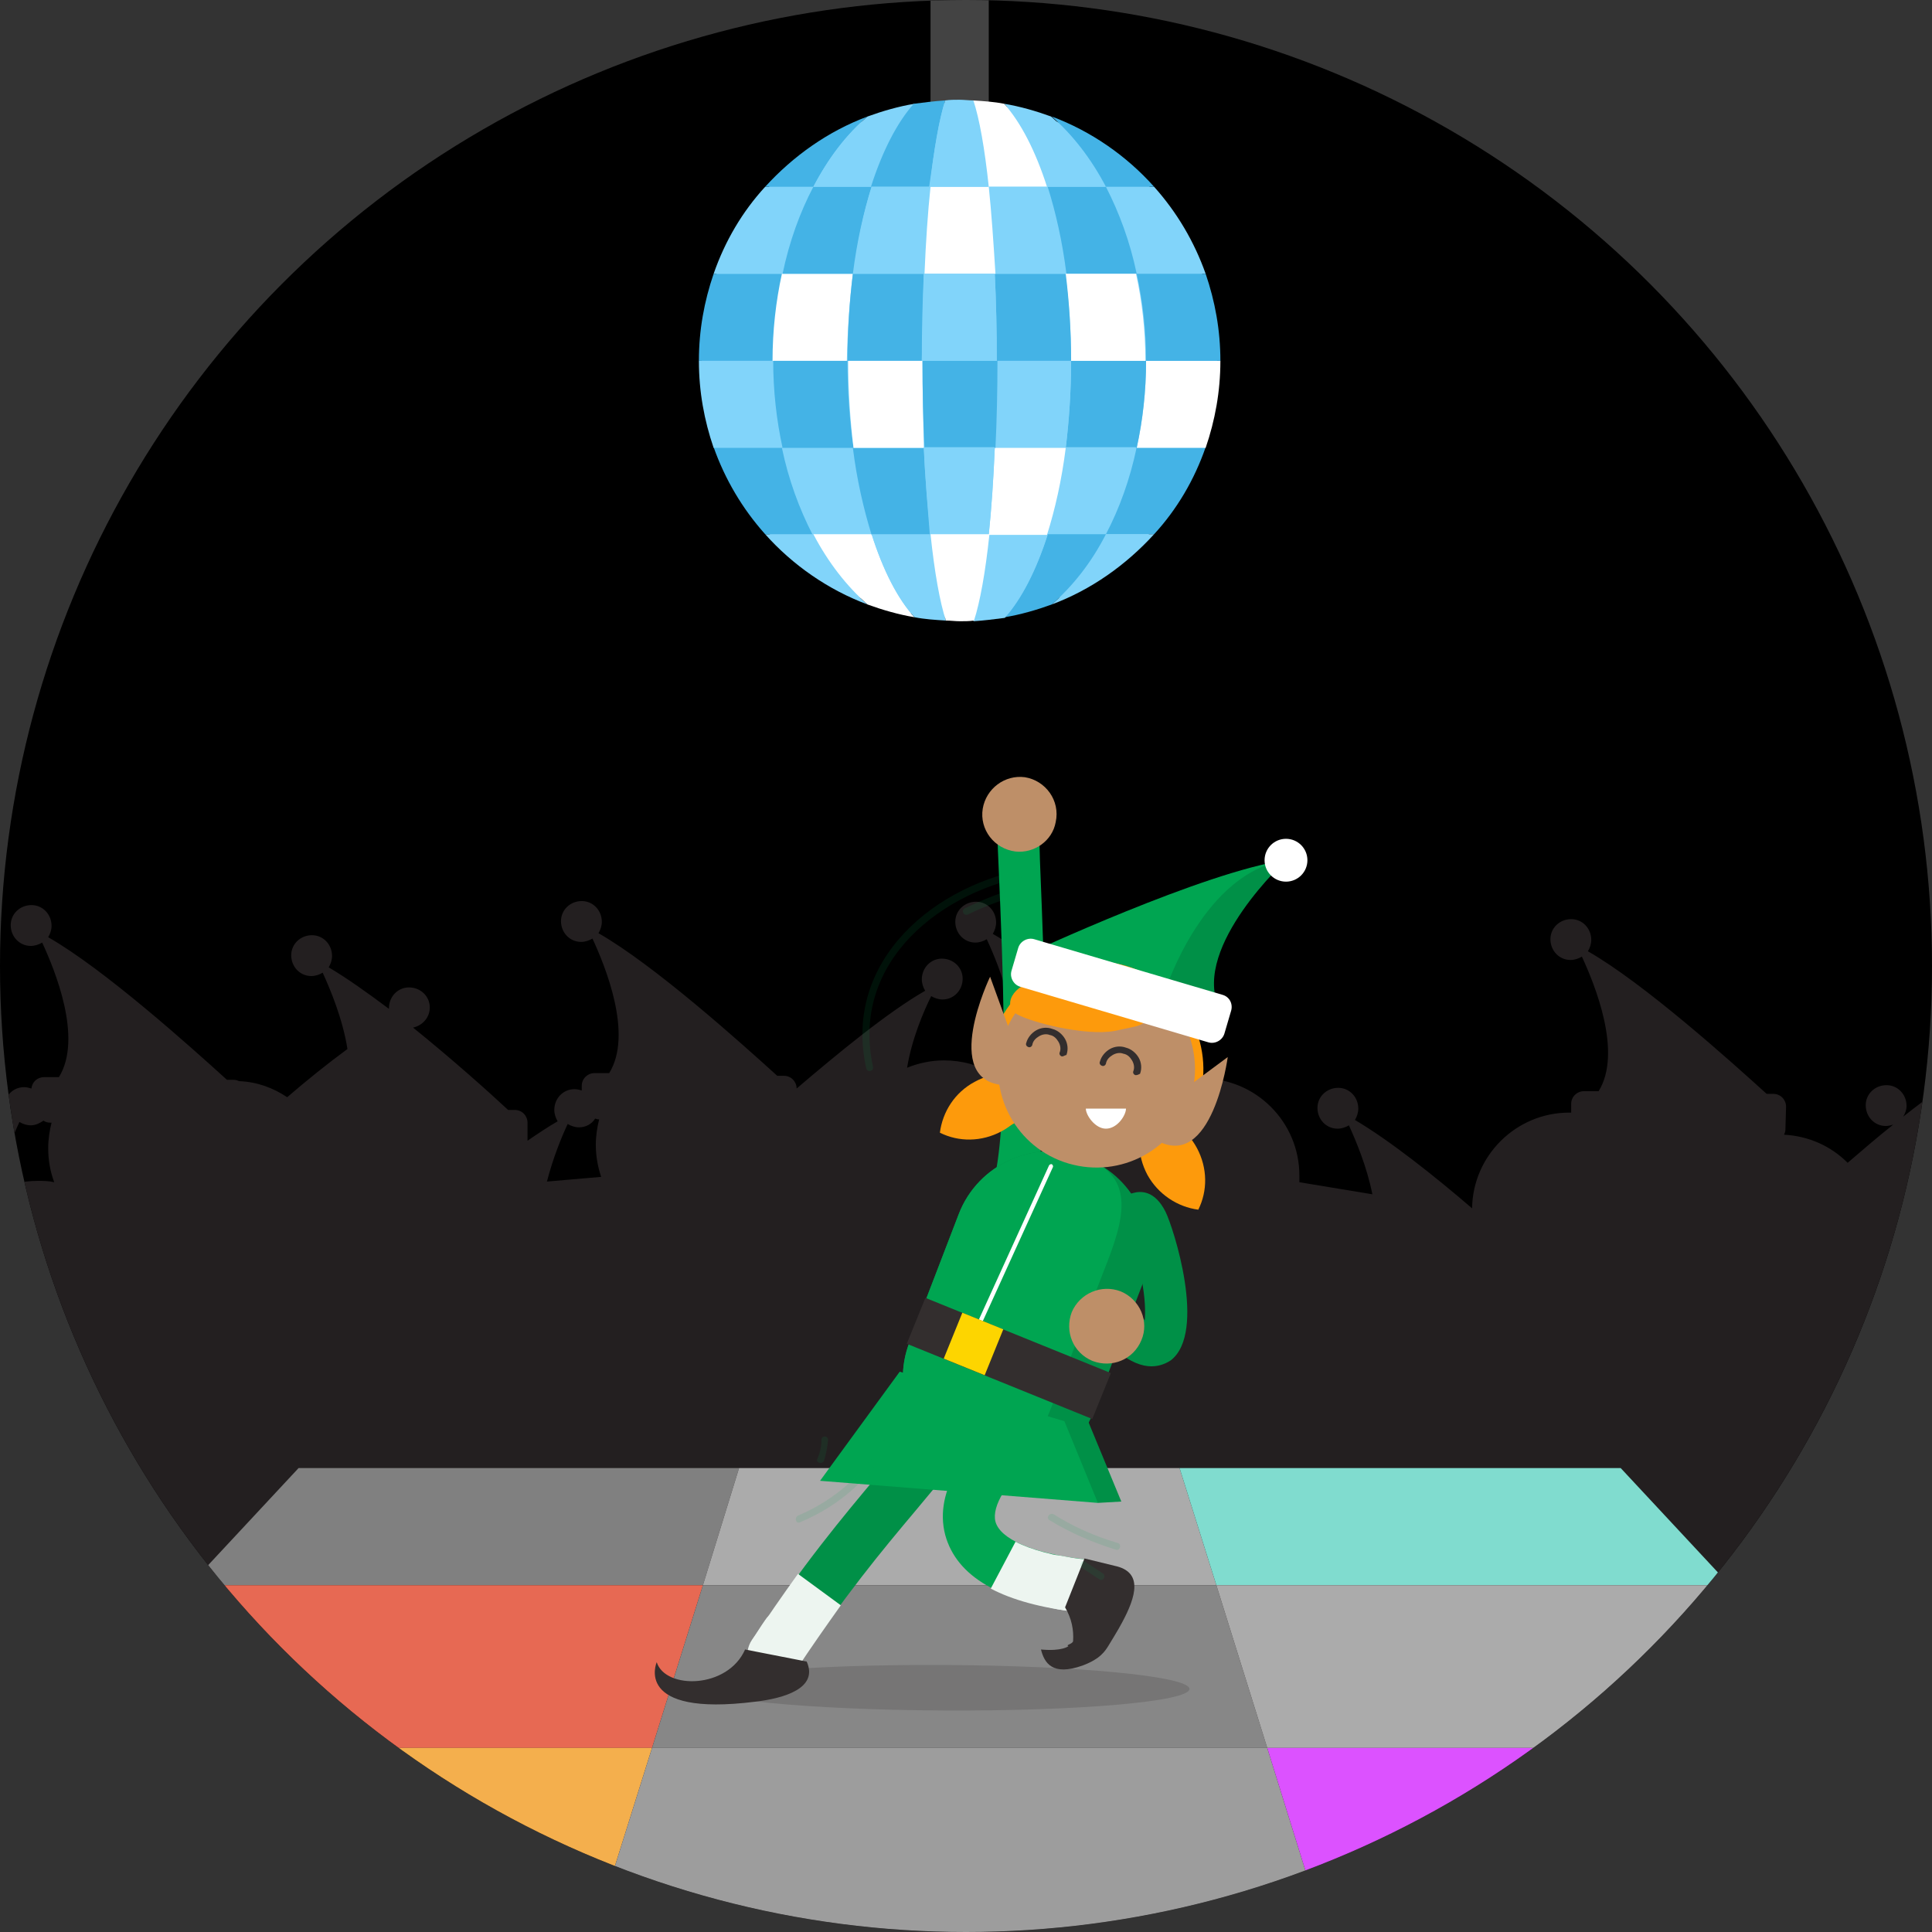<svg xmlns="http://www.w3.org/2000/svg" xmlns:xlink="http://www.w3.org/1999/xlink" width="288.6" height="288.6" viewBox="0 0 288.6 288.6"><rect x="0" y="0" width="288.6" height="288.6" fill="#333333" stroke="none"/><style>.st0{fill:#fff}.st1{fill:url(#SVGID_1_)}.st2{clip-path:url(#SVGID_3_)}.st3{fill:#223393}.st4{opacity:.1;fill:#fff}.st5{fill:#0e2185}.st6{fill:#a6a8ab}.st7{fill:#424242}.st8{fill:url(#SVGID_4_)}.st10,.st8,.st9{opacity:.5}.st9{fill:url(#SVGID_5_)}.st10{fill:url(#SVGID_6_)}.st11,.st12{opacity:.5;fill:url(#SVGID_7_)}.st12{fill:url(#SVGID_8_)}.st13,.st14{opacity:.5;fill:url(#SVGID_9_)}.st14{fill:url(#SVGID_10_)}.st15,.st16{opacity:.5;fill:url(#SVGID_11_)}.st16{fill:url(#SVGID_12_)}.st17{fill:#34439c}.st18{fill:#4b58a7}.st19{fill:#009047}.st20{fill:#edf5f0}.st21{opacity:.2}.st21,.st22{fill:#332e2e}.st23{fill:#00a551}.st24{fill:#fdd500}.st25{fill:#be8f68}.st26{opacity:.11}.st27{fill:#e0f4ea}.st28{fill:#fd9a0c}.st29{opacity:.4;clip-path:url(#SVGID_3_);fill:url(#SVGID_13_)}.st30{clip-path:url(#SVGID_15_)}.st31{fill:#eceff0}.st32{fill:#efce98}.st33{fill:#c489bc}.st34{fill:#d6b000}.st35{fill:#373b40}.st36{opacity:.77}.st37{fill:#fffbdb}.st38{fill:#b161a5}.st39{opacity:6e-2;fill:#332e2e}.st40{fill:#81c8fa}.st41{fill:#f9a823}.st42{opacity:.15;clip-path:url(#SVGID_17_)}.st43{opacity:.8}.st44{fill:#dff1fe}.st45{opacity:.36}.st46{opacity:.38}.st47{opacity:.39;fill:#ffff5c}.st48{opacity:.58;fill:#fff}.st49{fill:#664828}.st50{clip-path:url(#SVGID_19_)}.st51{opacity:.15;fill:#332e2e}.st52{clip-path:url(#SVGID_21_)}.st53{fill:#434343}.st54{fill:#231f20}.st55{fill:gray}.st56{fill:#ababab}.st57{fill:#80dccf}.st58{fill:#e76953}.st59{fill:#878787}.st60{fill:#f4af4d}.st61{fill:#9d9d9d}.st62{fill:#dc52ff}.st63{fill:#81d4fa}.st64{fill:#44b3e6}.st65{clip-path:url(#SVGID_21_);fill:#fff}.st66{clip-path:url(#SVGID_23_)}.st67{fill:#000034}.st68{fill:#1664a7}.st69{opacity:.25}.st70{fill:#063f80}.st71{fill:#8195ff}.st72{fill:#5771ff}.st73{fill:#902bb0}.st74{fill:#6f118c}.st75{fill:#d8fbff}.st76{opacity:.5}.st77{fill:none}.st78{fill:#252525}.st79{fill:#383838}.st80{opacity:.15;enable-background:new}.st81{fill:#262626}.st82{fill:#565656}.st83{opacity:.1;enable-background:new}.st84{fill:#fee900}.st85{clip-path:url(#SVGID_23_);fill:#231f20}.st86{clip-path:url(#SVGID_25_)}.st87,.st88,.st89{enable-background:new}.st87{fill:#332e2e;opacity:.2}.st88{opacity:.77}.st89{opacity:6e-2;fill:#332e2e}.st90{opacity:.15;clip-path:url(#SVGID_27_)}.st91{clip-path:url(#SVGID_29_)}.st92{clip-path:url(#SVGID_31_)}.st93{clip-path:url(#SVGID_33_)}.st94{opacity:.15;fill:#332e2e;enable-background:new}.st95{opacity:.2}.st96{fill:#8d00a3}.st97{fill:#b231cc}.st98{opacity:.4;clip-path:url(#SVGID_25_);fill:url(#SVGID_34_)}.st100,.st99{clip-path:url(#SVGID_36_)}.st100{fill:none}.st101{display:none}.st102{fill:#00a551}.st102,.st103{display:inline}.st104{fill:#59493c}.st105{fill:#03542c}.st106{fill:#739aaf}.st107{fill:#725d4c}.st108{fill:#06703a}.st109{clip-path:url(#SVGID_38_)}.st110,.st111{fill:none;stroke:#07824a;stroke-width:6.5;stroke-miterlimit:10}.st111{fill:#fff;stroke:#fff;stroke-width:1.083;stroke-linejoin:round}.st112{fill:#019049}.st113{clip-path:url(#SVGID_40_)}.st114{fill:none;stroke:#07a860;stroke-width:6.5;stroke-miterlimit:10}.st115{clip-path:url(#SVGID_42_)}.st116{fill:none;stroke:#e42129;stroke-width:22.53;stroke-linecap:round;stroke-miterlimit:10}.st117{fill:#e42129}.st118{fill:#b72025}.st119{fill:#fbdf89}.st120{fill:none;stroke:#fff;stroke-width:1.569;stroke-miterlimit:10}.st121{fill:#fbd402}.st122{fill:url(#SVGID_43_)}.st123{fill:#863b96}.st124{fill:#f58b37}.st125{display:inline;opacity:.2;fill:#332e2e}.st126{stroke:#009047;stroke-width:22.292;stroke-linecap:round}.st126,.st127,.st128,.st129{fill:none;stroke-miterlimit:10}.st127{stroke:#edf5f0;stroke-width:22.799;stroke-dasharray:34.451,303.982}.st128,.st129{stroke-linecap:round}.st128{stroke-dasharray:10.133,303.982;stroke:#edf5f0;stroke-width:22.799}.st129{stroke:#00a551;stroke-width:18}.st130{stroke:#332e2e;stroke-width:2}.st130,.st131,.st132,.st133,.st134{fill:none;stroke-miterlimit:10}.st131{stroke:#fff;stroke-width:1.881}.st132{stroke:#00a551;stroke-linecap:round}.st132,.st133{stroke-width:22.292}.st133,.st134{stroke-linecap:round}.st133,.st134{stroke:#8d00a3}.st134{display:inline;stroke-width:18}.st135{fill:#8d00a3}.st135,.st136,.st137{display:inline}.st136{fill:#b231cc}.st137{fill:#be8f68}.st138{fill:#fff}.st138,.st139,.st140{display:inline}.st139{fill:#332e2e}.st140{fill:none;stroke:#fff;stroke-width:1.881;stroke-miterlimit:10}.st141,.st142{display:inline;fill:#fdd500}.st142{fill:none;stroke:#b231cc;stroke-width:18;stroke-linecap:round;stroke-miterlimit:10}.st143{display:inline;opacity:.11}.st144,.st145{display:inline;fill:#33dedd}.st145{fill:none;stroke:#009047;stroke-width:18;stroke-linecap:round;stroke-miterlimit:10}.st146,.st147{display:inline;fill:#009047}.st147{fill:#fd9a0c}.st148,.st149{stroke-width:18;stroke-linecap:round}.st148{display:inline;fill:none;stroke-miterlimit:10;stroke:#00a551}.st149{stroke:#009047}.st149,.st150,.st151{fill:none;stroke-miterlimit:10}.st150{stroke-linecap:round;stroke:#8d00a3;stroke-width:23.927}.st151{stroke:#edf5f0;stroke-width:24.47;stroke-dasharray:36.978,326.273}.st152,.st153{stroke-linecap:round}.st152{fill:none;stroke-miterlimit:10;stroke-dasharray:10.876,326.273;stroke:#edf5f0;stroke-width:24.47}.st153{display:inline;stroke:#8d00a3;stroke-width:19.32}.st153,.st154,.st155,.st156{fill:none;stroke-miterlimit:10}.st154{display:inline;stroke:#fff;stroke-width:2.018}.st155,.st156{stroke-linecap:round}.st155{display:inline;stroke:#b231cc;stroke-width:19.32}.st156{stroke:#8d00a3;stroke-width:25.934}.st157,.st158{stroke:#f7fffa;stroke-width:26.524}.st157{fill:none;stroke-miterlimit:10;stroke-dasharray:40.081,353.653}.st158{stroke-linecap:round;stroke-dasharray:11.788,353.653}.st158,.st159,.st160,.st161{fill:none;stroke-miterlimit:10}.st159{stroke-linecap:round;stroke:#b231cc;stroke-width:22.292}.st160{stroke:#fff;stroke-width:1.792}.st161{display:inline;stroke:#be8f68;stroke-width:11;stroke-linecap:round}.st162{display:inline;fill:#edf5f0}.st163{stroke:#b231cc;stroke-width:24.244;stroke-linecap:round}.st163,.st164,.st165,.st166{fill:none;stroke-miterlimit:10}.st164{stroke:#edf5f0;stroke-width:24.795;stroke-dasharray:37.468,330.604}.st165,.st166{stroke-linecap:round}.st165{stroke-dasharray:11.02,330.604;stroke:#edf5f0;stroke-width:24.795}.st166{stroke:#be8f68;stroke-width:11}.st167{fill:#ae8100}.st168{stroke:#b231cc;stroke-width:25.934}.st168,.st169,.st170,.st171{fill:none;stroke-linecap:round;stroke-miterlimit:10}.st169{stroke:#fff;stroke-width:2.927}.st170,.st171{stroke:#8d00a3;stroke-width:18}.st171{stroke:#b231cc}.st172{fill:#33dedd}.st173{clip-path:url(#SVGID_45_)}.st174,.st175{fill:none;stroke:#07824a;stroke-width:6.786;stroke-miterlimit:10}.st175{fill:#fff;stroke:#fff;stroke-width:1.131;stroke-linejoin:round}.st176{clip-path:url(#SVGID_47_)}.st177{fill:none;stroke:#07a860;stroke-width:6.786;stroke-miterlimit:10}.st178{clip-path:url(#SVGID_49_)}.st179,.st180{fill:none;stroke-miterlimit:10}.st179{stroke-linecap:round;stroke:#e42129;stroke-width:22.621}.st180{stroke:#fff;stroke-width:1.575}.st181{display:inline;opacity:.15;fill:#fff}.st182{fill:#f5c637}.st183{opacity:9e-2}.st184{fill:#ff873e}.st185{fill:#ffbe26}.st186{opacity:.16}.st187{fill:#f36a00}.st188{opacity:.1}.st189,.st190{fill:none;stroke:#000;stroke-width:4.232;stroke-linejoin:round}.st190{stroke:#fff}.st191{display:none;fill:none}.st192{fill:#f31000}.st193{fill:#f55a37}.st194{stroke:#8d00a3;stroke-width:20.169;stroke-linecap:round}.st194,.st195,.st196{fill:none;stroke-miterlimit:10}.st195{stroke-linecap:round;stroke:#8d00a3;stroke-width:24.978}.st196{stroke:#edf5f0;stroke-width:25.545;stroke-dasharray:38.602,340.605}.st197,.st198,.st199,.st200,.st201{fill:none;stroke-linecap:round;stroke-miterlimit:10}.st197{stroke-dasharray:11.354,340.605;stroke:#edf5f0;stroke-width:25.545}.st198{stroke:#fff;stroke-width:3.279}.st199,.st200{stroke:#b231cc;stroke-width:24.978}.st200{stroke-width:20.169}.st201{stroke:#332e2e;stroke-width:3.302}</style><symbol id="New_Symbol_2" viewBox="-26.7 -12.9 54.1 25.7"><path class="st0" d="M-12.6-12.9c-.8 0-1.5.3-2.1.9l-12 12 12 12c1.2 1.2 3.1 1.2 4.2 0 1.2-1.2 1.2-3.1 0-4.2L-18.3 0l7.7-7.7c1.2-1.2 1.2-3.1 0-4.2-.5-.7-1.3-1-2-1z"/><linearGradient id="SVGID_1_" gradientUnits="userSpaceOnUse" x1="-20.465" y1="-.001" x2="27.317" y2="-.001"><stop offset=".232" stop-color="#fff"/><stop offset="1" stop-color="#fff" stop-opacity="0"/></linearGradient><path class="st1" d="M27.3-3.5h-47.8v7h47.8z"/></symbol><g id="Layer_1"><g id="New_Symbol_1_"><defs><circle id="SVGID_20_" cx="144.3" cy="144.3" r="144.3"/></defs><clipPath id="SVGID_3_"><use xlink:href="#SVGID_20_" overflow="visible"/></clipPath><g id="Disco_Backgrounds_4_" class="st2"><path d="M-223.1-62.9h732.9v432.3h-732.9z"/><path class="st54" d="M509.8 266.7v-50.6c-2.6-3.6-7.2-5.9-12-5.9-1.9 0-3.6.4-5.2 1v-2c0-1-.9-1.9-1.9-1.9h-2.2c-3.6-5.9.6-16 2.5-20.1.5.3 1.1.5 1.7.5 1.7 0 3-1.4 3-3.1 0-1.7-1.4-3-3.1-3-1.7 0-3 1.4-3 3.1 0 .6.2 1.2.5 1.7-5.6 3.2-13.3 9.5-19.3 14.7-2.5-2.5-5.8-4-9.5-4.2.1-.2.2-.5.2-.7l.1-3.5c0-1-.8-1.9-1.9-1.9h-1c-5.4-4.9-18.3-16.5-26.7-21.3.3-.5.5-1.1.5-1.7 0-1.7-1.3-3.1-3-3.1s-3.1 1.3-3.1 3 1.3 3.1 3 3.1c.6 0 1.2-.2 1.7-.5 1.9 4.1 6.1 14.3 2.5 20.1h-2.2c-1 0-1.9.8-1.9 1.9v1.3h-.3c-8 0-14.5 6.5-14.5 14.5v.3l-25.8-4.2v-1c0-8-6.5-14.5-14.5-14.5-.8 0-1.6.1-2.4.2-.3-.3-.7-.5-1.2-.5h-1c-5.4-4.9-18.3-16.5-26.7-21.3.3-.5.5-1.1.5-1.7 0-1.7-1.3-3.1-3-3.1s-3.1 1.3-3.1 3 1.3 3.1 3 3.1c.6 0 1.2-.2 1.7-.5 1.9 4.1 6.1 14.3 2.5 20.1h-1.5c-2.2-1.3-4.7-2-7.4-2-1.9 0-3.8.4-5.5 1.1.7-4.3 2.5-8.5 3.6-10.7.5.3 1.1.5 1.7.5 1.7 0 3-1.4 3-3.1 0-1.7-1.4-3-3.1-3-1.7 0-3 1.4-3 3.1 0 .6.2 1.2.5 1.7-5.2 3-12.2 8.6-18 13.6-2.2-3.3-5.7-5.6-9.8-6.2-3.8-3.3-8.4-7.3-12.9-10.6.5-4.9 2.6-9.9 3.8-12.5.5.3 1.1.5 1.7.5 1.7 0 3-1.4 3-3.1 0-1.7-1.4-3-3.1-3-1.7 0-3 1.4-3 3.1 0 .6.2 1.2.5 1.7-3.2 1.9-7.1 4.7-10.9 7.7.3-.5.5-1 .5-1.6 0-1.7-1.3-3.1-3-3.1s-3.1 1.3-3.1 3 1.3 3.1 3 3.1c.4 0 .7-.1 1.1-.2-2.4 1.9-4.7 3.9-6.8 5.7-2.5-2.5-5.8-4-9.5-4.2.1-.2.2-.5.2-.7l.1-3.5c0-1-.8-1.9-1.9-1.9h-1c-5.4-4.9-18.3-16.5-26.7-21.3.3-.5.5-1.1.5-1.7 0-1.7-1.3-3.1-3-3.1s-3.1 1.3-3.1 3 1.3 3.1 3 3.1c.6 0 1.2-.2 1.7-.5 1.9 4.1 6.1 14.3 2.5 20.1h-2.2c-1 0-1.9.8-1.9 1.9v1.3h-.3c-7.9 0-14.4 6.4-14.5 14.3-5.7-4.9-12.4-10.2-17.5-13.2.3-.5.5-1.1.5-1.7 0-1.7-1.3-3.1-3-3.1s-3.1 1.3-3.1 3 1.3 3.1 3 3.1c.6 0 1.2-.2 1.7-.5 1 2.2 2.7 6.2 3.5 10.3l-10.9-1.8v-1c0-8-6.5-14.5-14.5-14.5-.8 0-1.6.1-2.4.2-.3-.3-.7-.5-1.2-.5h-1c-5.4-4.9-18.3-16.5-26.7-21.3.3-.5.5-1.1.5-1.7 0-1.7-1.3-3.1-3-3.1s-3.1 1.3-3.1 3 1.3 3.1 3 3.1c.6 0 1.2-.2 1.7-.5 1.9 4.1 6.1 14.3 2.5 20.1h-1.5c-2.2-1.3-4.7-2-7.4-2-1.9 0-3.8.4-5.5 1.1.7-4.3 2.5-8.5 3.6-10.7.5.3 1.1.5 1.7.5 1.7 0 3-1.4 3-3.1 0-1.7-1.4-3-3.1-3-1.7 0-3 1.4-3 3.1 0 .6.2 1.2.5 1.7-5.6 3.2-13.1 9.4-19.2 14.6 0-1-.8-1.9-1.9-1.9h-1c-5.4-4.9-18.3-16.5-26.7-21.3.3-.5.5-1.1.5-1.7 0-1.7-1.3-3.1-3-3.1s-3.1 1.3-3.1 3 1.3 3.1 3 3.1c.6 0 1.2-.2 1.7-.5 1.9 4.1 6.1 14.3 2.5 20.1h-2.2c-1 0-1.9.8-1.9 1.9v.7c-.3-.1-.7-.2-1.1-.2-1.7 0-3 1.4-3 3.1 0 .6.2 1.2.5 1.7-1.4.8-2.9 1.8-4.5 2.9v-2.7c0-1-.8-1.9-1.9-1.9h-1c-3-2.8-8.5-7.7-14.2-12.3 1.4-.3 2.5-1.5 2.5-3 0-1.7-1.4-3-3.1-3-1.7 0-3 1.4-3 3.1v.1c-3.2-2.4-6.3-4.6-9-6.2.3-.5.5-1.1.5-1.7 0-1.7-1.3-3.1-3-3.1s-3.1 1.3-3.1 3 1.3 3.1 3 3.1c.6 0 1.2-.2 1.7-.5 1.1 2.4 3 6.9 3.7 11.4-3 2.2-6.1 4.7-9 7.2-2.1-1.4-4.5-2.3-7.2-2.4-.2-.1-.5-.2-.8-.2h-1c-5.4-4.9-18.3-16.5-26.7-21.3.3-.5.5-1.1.5-1.7 0-1.7-1.3-3.1-3-3.1s-3.1 1.3-3.1 3 1.3 3.1 3 3.1c.6 0 1.2-.2 1.7-.5 1.9 4.1 6.1 14.3 2.5 20.1H6.6c-1 0-1.8.7-1.9 1.7-.4-.1-.7-.2-1.1-.2-1.7 0-3 1.4-3 3.1 0 .6.2 1.2.5 1.7-6.6 3.8-16 11.7-22.3 17.3-3.4.6-6.3 2.4-8.5 4.9-5.8-5-12.7-10.5-18-13.5.3-.5.5-1.1.5-1.7 0-1.7-1.3-3.1-3-3.1s-3.1 1.3-3.1 3 1.3 3.1 3 3.1c.6 0 1.2-.2 1.7-.5 1.1 2.3 2.9 6.5 3.6 10.7-1.7-.7-3.5-1.1-5.5-1.1-2.7 0-5.2.7-7.4 2h-1.5c-3.6-5.9.6-16 2.5-20.1.5.3 1.1.5 1.7.5 1.7 0 3-1.4 3-3.1 0-1.7-1.4-3-3.1-3-1.7 0-3 1.4-3 3.1 0 .6.2 1.2.5 1.7-8.5 4.9-21.4 16.4-26.7 21.3h-1c-.5 0-.9.2-1.2.5-.8-.1-1.6-.2-2.4-.2-8 0-14.5 6.5-14.5 14.5v1l-25.8 4.2v-.3c0-8-6.5-14.5-14.5-14.5h-.3v-1.3c0-1-.9-1.9-1.9-1.9h-2.2c-3.6-5.9.6-16 2.5-20.1.5.3 1.1.5 1.7.5 1.7 0 3-1.4 3-3.1 0-1.7-1.4-3-3.1-3-1.7 0-3 1.4-3 3.1 0 .6.2 1.2.5 1.7-8.5 4.9-21.4 16.4-26.7 21.3h-1c-1 0-1.9.9-1.9 1.9l.1 3.5c0 .3.1.5.2.7-3.7.2-7 1.8-9.5 4.2-6-5.2-13.7-11.5-19.3-14.7.3-.5.5-1.1.5-1.7 0-1.7-1.3-3.1-3-3.1s-3.1 1.3-3.1 3 1.3 3.1 3 3.1c.6 0 1.2-.2 1.7-.5 1.9 4.1 6.1 14.3 2.5 20.1h-2.2c-1 0-1.9.8-1.9 1.9v2c-1.6-.6-15.4-1-17.2-1v159.1h734.3V267.7c-.2-.2 0-.6 0-1zM5.6 176.4c-2.2 0-4.3.5-6.2 1.4.8-4.1 2.5-8 3.5-10.2.5.3 1.1.5 1.7.5.7 0 1.3-.3 1.9-.7.3.2.6.3 1 .3h.2c-.3 1.2-.5 2.5-.5 3.8 0 1.8.3 3.5.9 5.1-.8-.2-1.6-.2-2.5-.2zm76.1.1c.9-3.5 2.2-6.7 3.1-8.6.5.3 1.1.5 1.7.5 1 0 1.9-.5 2.4-1.3.1 0 .3.1.4.1h.2c-.3 1.2-.5 2.5-.5 3.8 0 1.7.3 3.3.8 4.8l-8.1.7z"/><path class="st55" d="M110.4 219.3H44.6l-16.3 17.5H105z"/><path class="st56" d="M176.2 219.3h-65.8l-5.4 17.5h76.7z"/><path class="st57" d="M242.1 219.3h-65.9l5.5 17.5h76.7z"/><path class="st58" d="M105 236.8H28.3L5.5 261.1h91.9z"/><path class="st59" d="M181.7 236.8H105l-7.6 24.3h91.9z"/><path class="st56" d="M258.4 236.8h-76.7l7.6 24.3h91.9z"/><path class="st60" d="M97.4 261.1H5.5l-34.1 36.3H86z"/><path class="st61" d="M189.3 261.1H97.4L86 297.4h114.6z"/><path class="st62" d="M281.2 261.1h-91.9l11.3 36.3h114.6z"/><path class="st53" d="M139-62.9h8.7v84H139z"/><path class="st63" d="M179.6 41c-1.7-4.8-4.3-9.1-7.6-12.8-4.1-4.6-9.3-8.2-15.1-10.4-2.2-.8-4.5-1.5-6.9-1.9-1.5-.3-3-.4-4.6-.5-.7 0-1.4-.1-2.1-.1-.7 0-1.4 0-2.1.1-1.6.1-3.1.3-4.6.5-2.4.4-4.7 1.1-6.9 1.9-5.8 2.2-11 5.8-15.1 10.4-3.3 3.7-5.9 8-7.6 12.8-1.4 4-2.2 8.3-2.2 12.8s.8 8.8 2.2 12.8c1.7 4.8 4.3 9.1 7.6 12.8 4.1 4.6 9.3 8.2 15.1 10.4 2.2.8 4.5 1.5 6.9 1.9 1.5.3 3 .4 4.6.5.7 0 1.4.1 2.1.1.7 0 1.4 0 2.1-.1 1.6-.1 3.1-.3 4.6-.5 2.4-.4 4.7-1.1 6.9-1.9 5.8-2.2 11-5.8 15.1-10.4 3.3-3.7 5.9-8 7.6-12.8 1.4-4 2.2-8.3 2.2-12.8 0-4.4-.8-8.8-2.2-12.8z"/><path class="st63" d="M121.5 79.8h-7.2c4.1 4.6 9.4 8.3 15.3 10.5-3.2-2.7-5.9-6.2-8.1-10.5z"/><path class="st64" d="M165.2 79.8h7.2c3.4-3.7 6-8.1 7.7-13h-10.3c-1 4.8-2.6 9.2-4.6 13z"/><path class="st63" d="M169.8 40.9h10.3c-1.7-4.8-4.3-9.2-7.7-13h-7.2c2 3.8 3.6 8.2 4.6 13z"/><path class="st0" d="M169.8 66.9h10.3c1.4-4.1 2.2-8.4 2.2-13h-11.1c0 4.5-.5 8.9-1.4 13z"/><path class="st64" d="M171.2 53.9h11.1c0-4.6-.8-8.9-2.2-13h-10.3c.9 4.1 1.4 8.4 1.4 13z"/><path class="st63" d="M157.1 90.3c5.9-2.2 11.1-5.9 15.3-10.5h-7.2c-2.2 4.3-5 7.8-8.1 10.5z"/><path class="st64" d="M165.2 27.9h7.2c-4.1-4.6-9.4-8.3-15.3-10.5 3.1 2.7 5.9 6.3 8.1 10.5zm-48.3 13h-10.3c-1.4 4.1-2.2 8.4-2.2 13h11.1c0-4.6.5-8.9 1.4-13z"/><path class="st63" d="M121.5 27.9h-7.2c-3.4 3.7-6 8.1-7.7 13h10.3c1-4.8 2.6-9.2 4.6-13z"/><path class="st64" d="M121.5 79.8c-2-3.8-3.6-8.2-4.6-13h-10.3c1.7 4.8 4.3 9.2 7.7 13h7.2z"/><path class="st63" d="M115.5 53.9h-11.1c0 4.6.8 8.9 2.2 13h10.3c-.9-4.1-1.4-8.5-1.4-13z"/><path class="st64" d="M129.6 17.4c-5.9 2.2-11.1 5.9-15.3 10.5h7.2c2.2-4.2 4.9-7.8 8.1-10.5z"/><path class="st0" d="M127.4 40.9h-10.6c-.9 4.1-1.4 8.5-1.4 13h11.1c.1-4.6.4-8.9.9-13z"/><path class="st63" d="M127.4 66.9h-10.6c1 4.8 2.6 9.1 4.6 13h8.7c-1.1-3.9-2-8.3-2.7-13z"/><path class="st64" d="M126.6 53.9h-11.1c0 4.5.5 8.9 1.4 13h10.6c-.6-4.1-.9-8.5-.9-13zm3.6-26h-8.7c-2 3.8-3.6 8.2-4.6 13h10.6c.6-4.8 1.5-9.2 2.7-13zm29 39h10.6c.9-4.1 1.4-8.5 1.4-13H160c0 4.5-.3 8.9-.8 13z"/><path class="st63" d="M156.4 79.8h8.7c2-3.8 3.6-8.2 4.6-13h-10.6c-.5 4.8-1.5 9.2-2.7 13z"/><path class="st64" d="M169.8 40.9c-1-4.8-2.6-9.1-4.6-13h-8.7c1.2 3.8 2.2 8.2 2.8 13h10.5z"/><path class="st0" d="M160 53.9h11.1c0-4.5-.5-8.9-1.4-13h-10.6c.6 4.1.9 8.4.9 13z"/><path class="st63" d="M121.5 27.9h8.7c1.7-5.3 3.9-9.6 6.4-12.4-2.4.4-4.8 1.1-7 1.9-3.2 2.7-5.9 6.3-8.1 10.5zm34.9 0h8.7c-2.2-4.2-5-7.8-8.1-10.5-2.2-.8-4.6-1.5-7-1.9 2.6 2.8 4.8 7 6.4 12.4z"/><path class="st0" d="M130.2 79.8h-8.7c2.2 4.2 5 7.8 8.1 10.5 2.2.8 4.6 1.5 7 1.9-2.5-2.7-4.7-7-6.4-12.4z"/><path class="st64" d="M165.2 79.8h-8.7c-1.7 5.3-3.9 9.6-6.4 12.4 2.4-.4 4.8-1.1 7-1.9 3.1-2.7 5.9-6.2 8.1-10.5zM138 66.9h-10.6c.6 4.8 1.6 9.1 2.8 13h8.7c-.3-3.9-.7-8.3-.9-13z"/><path class="st63" d="M130.2 79.8c1.7 5.3 3.9 9.6 6.4 12.4 1.5.3 3.1.4 4.7.5-.9-2.8-1.7-7.2-2.3-12.9h-8.8z"/><path class="st64" d="M160 53.9c0-4.5-.3-8.9-.8-13h-10.6c.2 4.1.3 8.5.3 13H160z"/><path class="st63" d="M145.4 92.8c1.6-.1 3.1-.3 4.7-.5 2.5-2.8 4.7-7.1 6.4-12.4h-8.7c-.7 5.6-1.5 10.1-2.4 12.9zm3.2-25.9h10.6c.5-4.1.8-8.5.8-13h-11.1c0 4.5-.1 8.9-.3 13z"/><path class="st64" d="M138 40.9h-10.6c-.5 4.1-.8 8.5-.8 13h11.1c.1-4.6.2-8.9.3-13z"/><path class="st0" d="M137.8 53.9h-11.1c0 4.5.3 8.9.8 13H138c-.1-4.1-.2-8.5-.2-13z"/><path class="st64" d="M141.2 15c-1.6.1-3.1.3-4.7.5-2.5 2.8-4.7 7.1-6.4 12.4h8.7c.8-5.7 1.5-10.2 2.4-12.9z"/><path class="st0" d="M156.4 27.9c-1.7-5.3-3.9-9.6-6.4-12.4-1.5-.3-3.1-.4-4.7-.5.9 2.8 1.7 7.2 2.3 12.9h8.8z"/><path class="st63" d="M138 40.9c.2-4.8.5-9.1.9-13h-8.7c-1.2 3.8-2.2 8.2-2.8 13H138z"/><path class="st0" d="M148.6 66.9c-.2 4.8-.5 9.1-.9 13h8.7c1.2-3.8 2.2-8.2 2.8-13h-10.6z"/><path class="st63" d="M148.6 40.9h10.6c-.6-4.8-1.6-9.1-2.8-13h-8.7c.4 3.8.7 8.2.9 13z"/><path class="st64" d="M137.8 53.9c0 4.5.1 8.9.3 13h10.6c.2-4.1.3-8.5.3-13h-11.2z"/><path class="st63" d="M139 79.8h8.7c.4-3.8.7-8.2.9-13H138c.2 4.8.6 9.2 1 13z"/><path class="st0" d="M147.7 27.9H139c-.4 3.8-.7 8.2-.9 13h10.6c-.3-4.8-.6-9.2-1-13zM139 79.8c.6 5.7 1.4 10.2 2.3 12.9.7 0 1.4.1 2.1.1.7 0 1.4 0 2.1-.1.9-2.8 1.7-7.2 2.3-12.9H139z"/><path class="st63" d="M148.9 53.9c0-4.5-.1-8.9-.3-13H138c-.2 4.1-.3 8.5-.3 13h11.2zm-1.2-26c-.6-5.7-1.4-10.2-2.3-12.9-.7 0-1.4-.1-2.1-.1-.7 0-1.4 0-2.1.1-.9 2.8-1.7 7.2-2.3 12.9h8.8z"/></g><g class="st2"><path class="st19" d="M115.6 251.1c-.7 0-1.5-.2-2.1-.6-1.8-1.2-2.3-3.6-1.1-5.4 7.6-11.5 13.5-18.5 18.6-24.6 1.9-2.2 3.6-4.3 5.4-6.5 1.3-1.7 3.8-1.9 5.4-.6 1.7 1.3 1.9 3.8.6 5.4-1.8 2.3-3.6 4.4-5.5 6.7-5.3 6.3-10.7 12.8-18.1 23.9-.7 1.1-1.9 1.7-3.2 1.7z"/><path class="st20" d="M118.9 249.5l-6.6-4.4c2.3-3.5 4.6-6.8 6.9-10l6.4 4.7c-2.2 3.1-4.4 6.2-6.7 9.7z"/><path class="st20" d="M115.6 251.2c-.7 0-1.5-.2-2.2-.7-1.8-1.2-2.3-3.7-1.1-5.5.7-1 1.3-2 2-3 1.2-1.8 3.7-2.3 5.5-1 1.8 1.2 2.3 3.7 1 5.5-.6.9-1.3 1.9-1.9 2.9-.8 1.2-2 1.8-3.3 1.8z"/><path class="st23" d="M151.8 179.1c-.2 0-.4 0-.6-.1-1.7-.3-2.8-2-2.5-3.6 2-10.4 1.1-31.4.5-45.3-.1-2.2-.2-4.2-.2-6-.1-1.7 1.3-3.2 3-3.2 1.7-.1 3.2 1.3 3.2 3 .1 1.8.1 3.9.2 6 .6 15 1.5 35.6-.6 46.7-.2 1.5-1.5 2.5-3 2.5z"/><path class="st19" d="M163.3 211c-2.9 7.6-11.5 11.4-19 8.4-7.6-2.9-11.4-11.5-8.4-19l7.3-19c2.9-7.6 11.5-11.4 19-8.4 7.6 2.9 11.4 11.5 8.4 19l-7.3 19z"/><path class="st19" d="M172 204.1c-1.4 0-3.2-.6-5.4-2.5-1.3-1.1-1.4-3.1-.3-4.4 1.1-1.3 3.1-1.4 4.4-.3l.3.3c.1-1.2.1-3.2-.5-6.3-.6-3.5-1.5-6.1-2-7.1-.7-.4-1.2-1-1.4-1.8-.5-1.7.5-3.4 2.2-3.8 1.1-.3 3.2-.4 4.8 2.8 1.2 2.4 6.2 18 .8 22.2-.6.4-1.6.9-2.9.9zm-8 20.4l3.5-.2-5-12.1-24-6.3z"/><path class="st23" d="M122.5 221.2l41.5 3.3-5-12.2-24.6-7.4z"/><path class="st23" d="M157.6 208.8c-2.9 7.6-5.8 13.6-13.3 10.6-7.6-2.9-11.4-11.5-8.4-19l7.3-19c2.9-7.6 11.5-11.4 19-8.4 7.6 2.9 5.7 9.3 2.7 16.8l-7.3 19zm-4.1-66.3s26.4-12.3 38.5-14c0 0-13.9 12.8-10.1 21.8l-28.4-7.8"/><path class="st19" d="M174.2 147.6s5.7-17.4 17.9-19.1c0 0-13.9 12.8-10.1 21.8l-7.8-2.7z"/><path class="st28" d="M149.6 169c3-1.6 4.8-4.5 5.2-7.6-2.8-1.4-6.3-1.4-9.2.2-3 1.6-4.8 4.5-5.2 7.6 2.8 1.4 6.2 1.4 9.2-.2zm21.8 6.5c-1.6-3-1.6-6.4-.2-9.2 3.1.4 6 2.2 7.6 5.2 1.6 3 1.6 6.4.2 9.2-3.1-.4-6-2.3-7.6-5.2z"/><path class="st28" d="M150.3 168.5c.4-.3.8-.5 1.2-.7 3.9-1.7 8.6-2.7 12.7-1.1 3.5 1.4 6.3 3.4 8.4 6.4 3-2 5.4-5 6.5-8.8 2.5-8.5-2.3-17.4-10.8-20-8.5-2.5-17.4 2.3-20 10.8-1.3 4.8-.4 9.6 2 13.4z"/><path class="st25" d="M177.9 163.9c-2.3 7.8-10.5 12.2-18.3 9.9-7.8-2.3-12.2-10.5-9.9-18.3 2.3-7.8 10.5-12.2 18.3-9.9 7.8 2.3 12.2 10.5 9.9 18.3z"/><path class="st25" d="M165.3 163.6l2.1.6 1.4-2.9-3-.9z"/><path class="st22" d="M169.7 160.6h-.1c-.3-.1-.4-.4-.3-.6.2-.5.1-1.1-.2-1.6-.3-.5-.7-.9-1.3-1-.5-.2-1.1-.1-1.6.2s-.9.7-1 1.3c-.1.3-.4.4-.6.3-.3-.1-.4-.4-.3-.6.2-.8.8-1.5 1.5-1.9.7-.4 1.6-.5 2.4-.2.8.2 1.5.8 1.9 1.5.4.7.5 1.6.2 2.4-.2.1-.4.2-.6.2zm-11-2.8h-.1c-.3-.1-.4-.4-.3-.6.2-.5.1-1.1-.2-1.6-.3-.5-.7-.9-1.3-1-.5-.2-1.1-.1-1.6.2-.5.3-.9.7-1 1.3-.1.3-.4.4-.6.3-.3-.1-.4-.4-.3-.6.2-.8.8-1.5 1.5-1.9.7-.4 1.6-.5 2.4-.2.8.2 1.5.8 1.9 1.5.4.7.5 1.6.2 2.4-.2 0-.4.2-.6.2z"/><path class="st28" d="M167.7 148.6c-2.1-1.2-7.1-3.1-11.5-2.3h-.8c-4.4.8-5.6 4-3.5 5.2 2.1 1.2 10.2 3.3 14.6 2.5l2.8-.6c4.3-.9.4-3.6-1.6-4.8z"/><path class="st0" d="M183.9 151l-1 3.4c-.3 1-1.4 1.6-2.4 1.3l-28.1-8.3c-1-.3-1.6-1.4-1.3-2.4l1-3.4c.3-1 1.4-1.6 2.4-1.3l28.1 8.3c1.1.3 1.6 1.4 1.3 2.4"/><circle class="st0" cx="192.1" cy="128.5" r="3.2"/><path class="st0" d="M144.3 202.4h-.1c-.2-.1-.2-.3-.2-.4l12.7-27.9c.1-.2.3-.2.4-.2.2.1.2.3.2.4l-12.7 27.9c0 .1-.2.2-.3.2z"/><path class="st23" d="M161.3 240.7h-.5c-11.4-1.4-17.9-5.2-19.6-11.4-1.8-6.8 3.5-13.5 8.5-17.2 1.7-1.3 4.1-.9 5.4.8 1.3 1.7.9 4.1-.8 5.4-3.8 2.8-6.2 6.7-5.6 9 .7 2.6 5.5 4.7 13 5.6 2.1.3 3.6 2.2 3.4 4.3-.2 2.1-1.8 3.5-3.8 3.5z"/><path class="st20" d="M160.9 240.8c-5.3-.6-9.7-1.8-12.9-3.5l3.7-7c2.3 1.2 5.7 2.1 10 2.7l-.8 7.8z"/><path class="st20" d="M161.3 240.8h-.5c-1.3-.2-2.5-.3-3.7-.6-2.1-.4-3.6-2.5-3.2-4.6.4-2.1 2.5-3.6 4.6-3.2 1 .2 2.1.4 3.2.5 2.2.3 3.7 2.2 3.5 4.4-.2 2-1.9 3.5-3.9 3.5z"/><path transform="rotate(-157.926 150.676 202.905)" class="st22" d="M135.7 199.2h29.9v7.4h-29.9z"/><path transform="rotate(-157.926 145.457 200.788)" class="st24" d="M142.2 197.1h6.6v7.4h-6.6z"/><path class="st25" d="M150.7 153.6l-2.8-7.7s-7.5 15.6 2.1 16.2l.7-8.5zm32.7 4.3s-2.3 17.2-10.7 12.4l4.1-7.5 6.6-4.9"/><ellipse transform="matrix(1 .005 -.005 1 1.247 -.693)" class="st21" cx="141" cy="252.1" rx="36.7" ry="3.4"/><path class="st25" d="M146.8 120.8c-.5 3.1 1.7 6 4.9 6.4 2.8.3 5.5-1.6 6-4.4.7-3.2-1.5-6.2-4.6-6.7-3-.4-5.8 1.7-6.3 4.7z"/><path class="st22" d="M120.5 248.2l-9.2-1.8c-2.6 5.9-11.9 6-13.2 1.9 0 0-3.6 8.2 14.7 5.9 4.3-.5 9.5-2 7.7-6zm46-14.3l-4.5-1.1-2.9 7.3c1 1.7 1.3 3.4 1.2 5 0 .5-1.2.6-.7.8 0 0-.9.8-4.1.5.5 2 1.7 4 6.2 2.4 2.7-1 3.4-2.2 3.9-3 .6-1 1.3-2.1 2-3.4 2.1-3.9 3.2-7.6-1.1-8.5z"/><g class="st26"><path class="st23" d="M156.8 227.1c3.1 1.9 6.4 3.3 9.9 4.4.6.2.9-.8.3-1-3.4-1-6.6-2.4-9.6-4.3-.7-.3-1.2.6-.6.9z"/></g><g class="st26"><path class="st23" d="M161.6 234.2c.9.6 1.7 1.1 2.6 1.7.6.4 1.1-.5.5-.9-.9-.6-1.7-1.1-2.6-1.7-.5-.4-1 .5-.5.9z"/></g><g class="st26"><path class="st23" d="M130.4 159.3c-3.4-15.7 10.3-26.4 24.3-28.7.7-.1.4-1.1-.3-1-14.6 2.3-28.6 13.8-25 30 .2.7 1.2.4 1-.3z"/></g><g class="st26"><path class="st23" d="M153.1 132.3c-3.1.8-6.1 2-9 3.4-.6.3-.1 1.2.5.9 2.8-1.4 5.8-2.4 8.8-3.3.7-.2.4-1.2-.3-1z"/></g><g class="st26"><path class="st23" d="M119.5 227.4c6-2.5 10.8-6.8 13.9-12.5.3-.6-.6-1.1-.9-.5-3 5.4-7.6 9.6-13.3 12-.6.3-.3 1.3.3 1z"/></g><g class="st26"><path class="st23" d="M123.1 218.2c.3-1 .5-2.1.6-3.1 0-.7-1-.7-1 0 0 1-.2 1.9-.6 2.8-.3.6.7.9 1 .3z"/></g><path class="st25" d="M170.5 200.2c-1.2 2.9-4.4 4.2-7.3 3.1-2.9-1.2-4.2-4.4-3.1-7.3 1.2-2.8 4.4-4.2 7.3-3.1 2.9 1.2 4.3 4.5 3.1 7.3z"/></g><path d="M168.2 165.6c0 1-1.3 3-3 3-1.6 0-3-2-3-3h6z" clip-path="url(#SVGID_3_)" fill="#fff"/></g></g></svg>